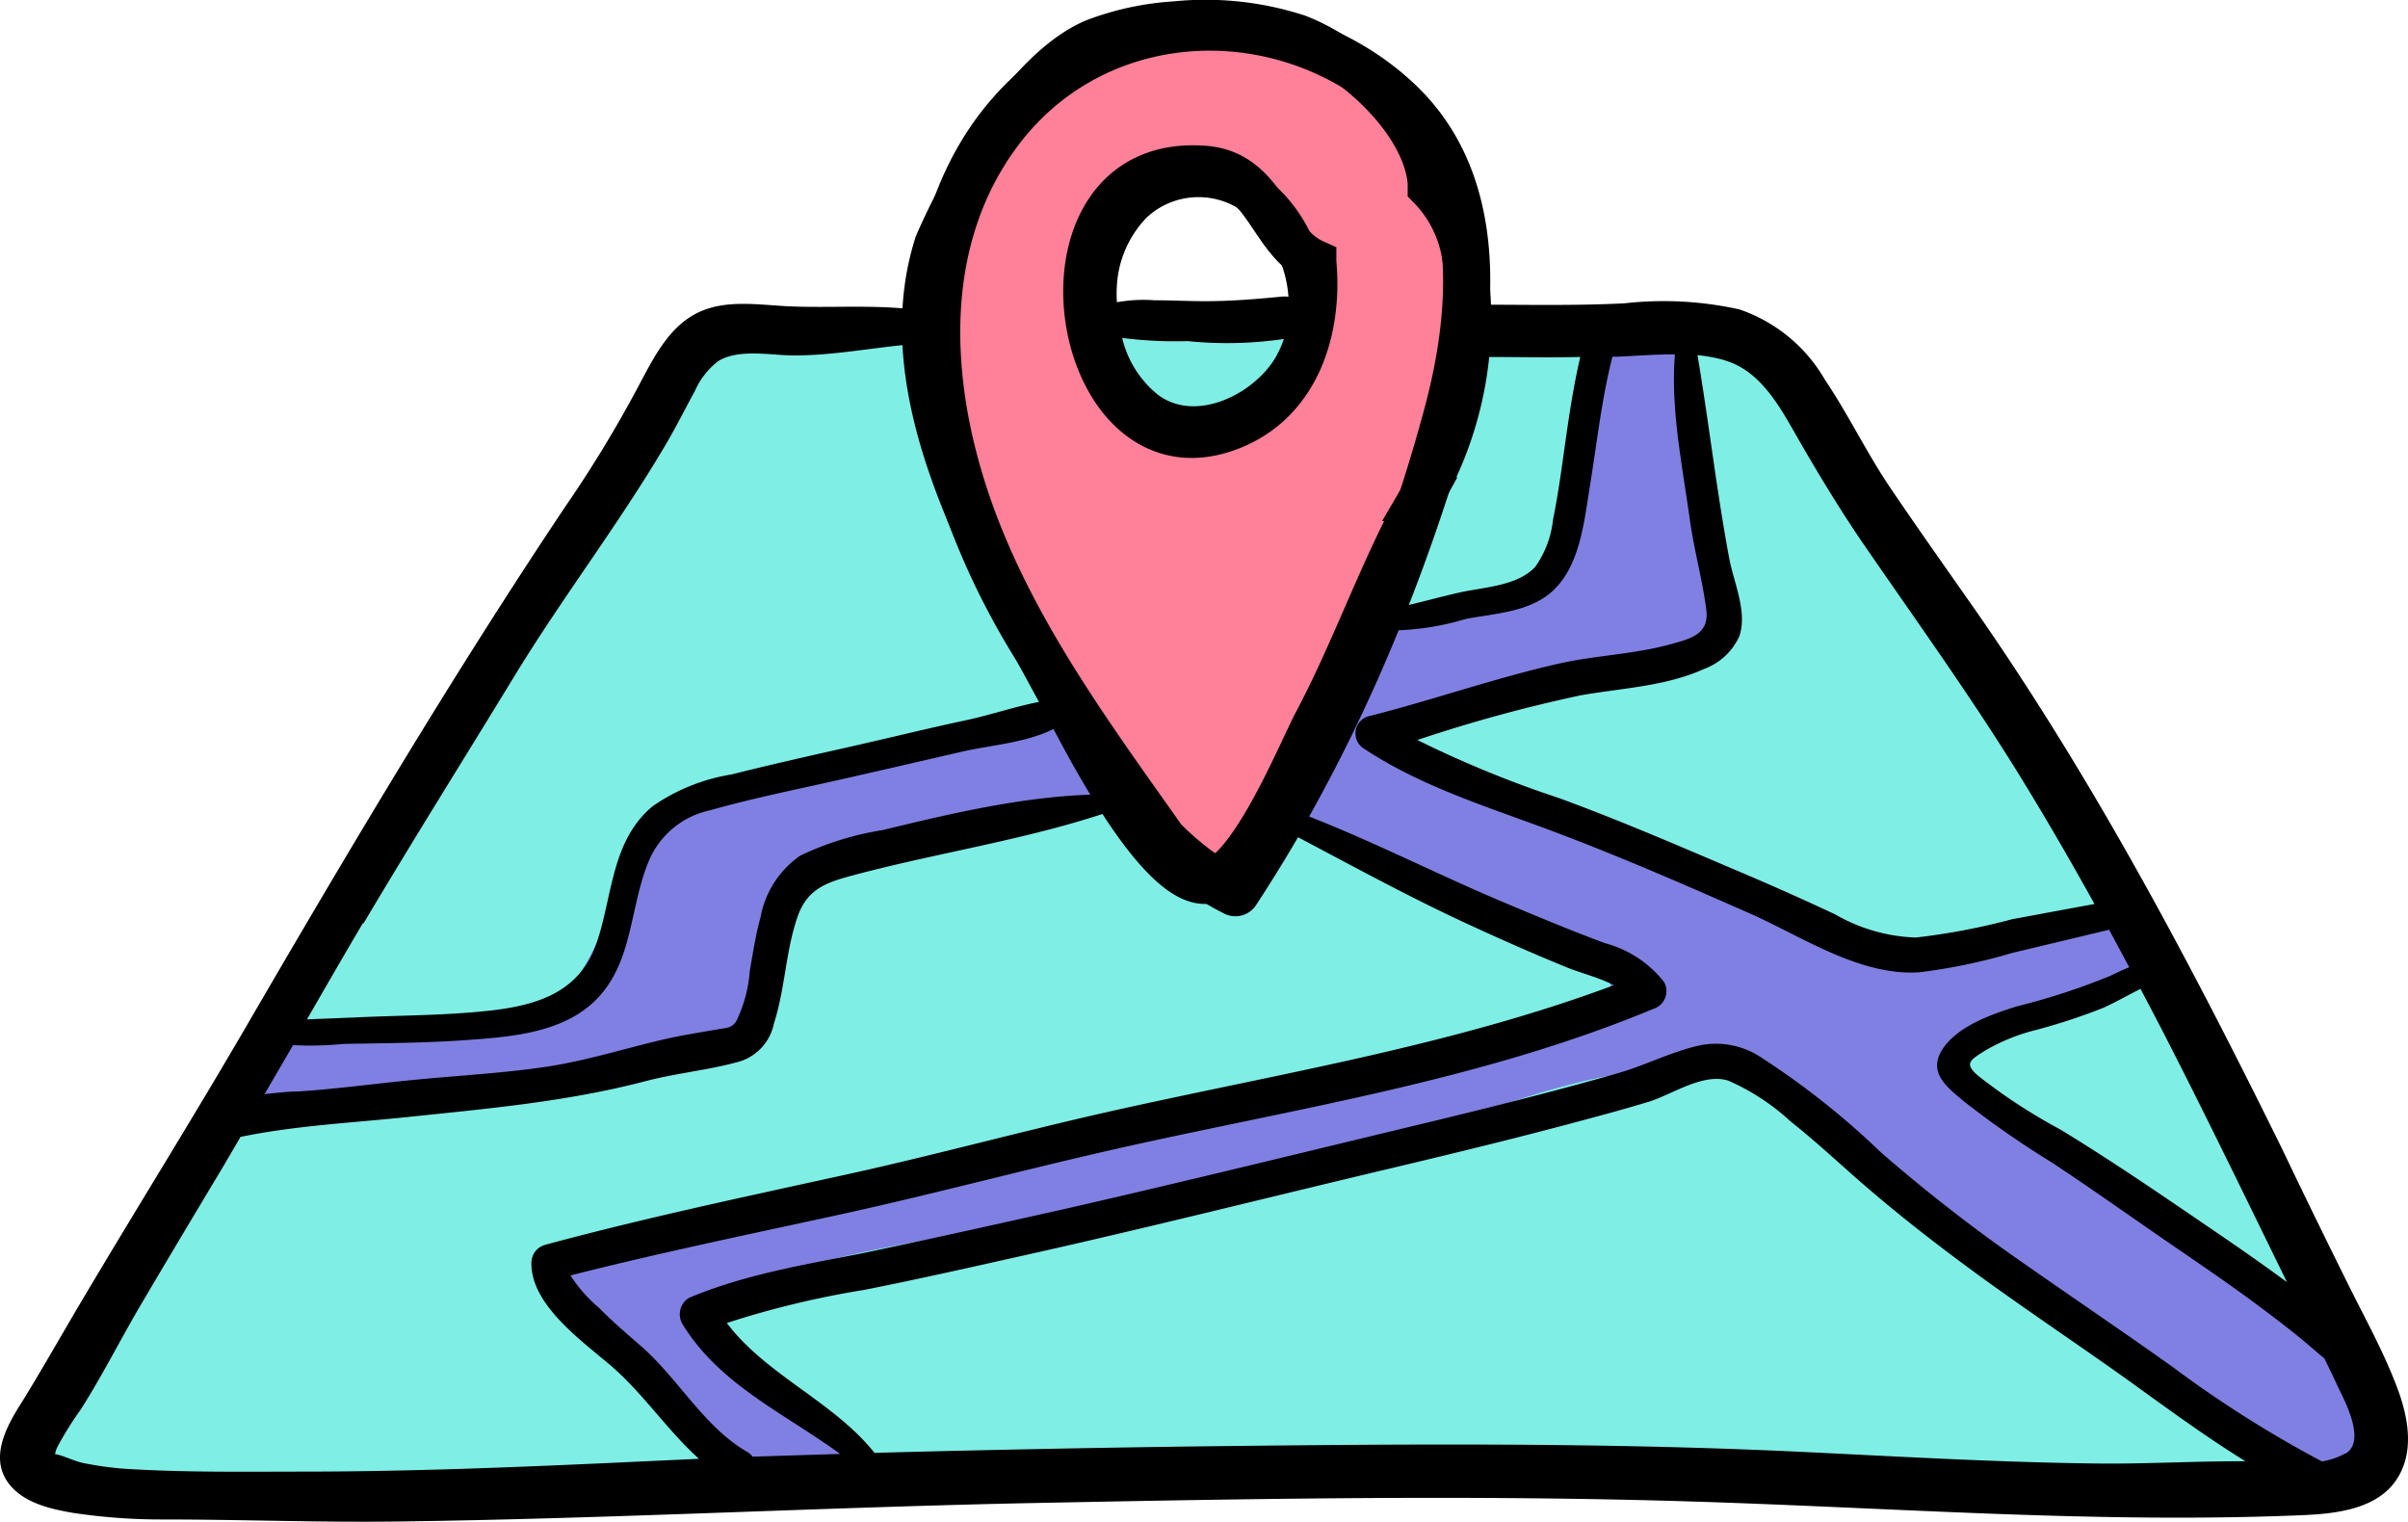 <svg xmlns="http://www.w3.org/2000/svg" viewBox="0 0 158 99.84"><defs><style>.cls-1{fill:#8080e2;}.cls-2{fill:#7feee5;}.cls-3{fill:#ff8099;stroke:#000;stroke-miterlimit:10;stroke-width:2.87px;}</style></defs><title>feature-snapmap</title><g id="Layer_2" data-name="Layer 2"><g id="Layer_1-2" data-name="Layer 1"><path class="cls-1" d="M45.56,22c-1.49,4.08-4.78,7.56-6.93,11.33C36.06,37.86,32.92,42,30.26,46.5,23.46,58,16.91,69.92,9.82,81.38,7.65,84.87,4.51,88,3,91.9c-.9,2.38-1.13,3.47,1.31,4.47,3.23,1.32,9.05.5,12.57.69C34.33,98,51.77,98.69,69.2,98c16.17-.66,32.28-.88,48.45-.88,6.93,0,13.87.33,20.76.93,4.14.37,9.05,1,13.14.22,11.64-2.16,1.41-15.49-2.33-20.79-2.41-3.41-3.86-7.37-5.72-11.08-1.78-3.54-4.39-6.21-6.33-9.63-4-7.15-6.68-15.15-11.83-21.65C121.55,30.31,118,22,111.41,21.38c-11.41-1.15-23,0-34.44-.53-5.73-.26-11.54,0-17.28,0-2.25,0-4.6-.19-6.84,0C50.2,21.07,49.05,22.7,45.56,22Z"/><path class="cls-2" d="M17.26,67.35c1.79-.36,5,.51,7.51.29s6.14-.11,8.51-.56c7.53-1.42,5.58-11,11.42-13.7A66.93,66.93,0,0,1,58.85,49c3.09-.65,9.89-.36,9.46-3.81-.25-2-2.39-4.52-3.12-6.51-1.06-2.89-2.6-5.55-3.75-8.38C60,26.59,62.58,22,58.2,21.15c-2.59-.5-8.09-.51-10.42.79-1.28.72-2.22,2.54-3.07,3.67a115.26,115.26,0,0,0-7,9.77c-3.6,5.95-6.59,12.22-10.91,17.69-2.72,3.44-7.44,8.26-8.07,12.79C19.36,66.09,19.69,66.83,17.26,67.35Z"/><path class="cls-2" d="M96.38,22c.13,3.5-1.91,7.54-2.89,10.83-.43,1.45-3,6-2.25,7.3,1.26,2.2,5.94-.62,7.52-1.32,3.18-1.4,3.83-2.61,4.53-6.27.62-3.27,2.37-7.23,2.29-10.5C101.8,21.86,98.55,22.71,96.38,22Z"/><path class="cls-2" d="M12.93,73.71c4.37-1,9.31-.82,13.75-1.42,4.74-.64,9.5-1.13,14.26-1.82,3.77-.55,7.72-1.77,8.67-5.5,1.23-4.84.88-6.57,6.07-8.47a70.68,70.68,0,0,1,11.2-3c1.7-.32,4-1.44,5.82-.89,3.82,1.15,4.92,7.88,9.18,3.79,1-.92.12-2,1.81-2.35.49-.1,2.17,1,2.74,1.17,2.7,1,5.26,1.76,7.86,3,2.2,1,10.8,3.35,11.34,6.14,1.22,6.27-30.44,9.48-33.78,10.11C60,76.68,47.05,79,35.77,83.31a56.19,56.19,0,0,0,5.06,6.74c1.52,1.89,6.24,5,6.72,7-1.64.82-3.81,0-5.6.11-5.77.27-11.51,1-17.32.94-4.5,0-9-.15-13.48-.11-1.89,0-5.17.57-6.92-.3-3.81-1.9-.08-5.53,1.55-7.9C9.1,84.93,9.87,79,12.93,73.71Z"/><path class="cls-2" d="M111.11,21.15c-1.61,4.23,1.14,10.15,1.66,14.22.29,2.17.74,5.16-.94,6.72-1.86,1.71-7.55,2.3-10.09,2.82-3.06.63-8.35.54-10.3,3.39C94,51.54,99.1,52,102.75,53.42c5.11,1.92,10.34,4.16,15.29,6.43,2.61,1.2,4.84,3,7.79,2.82A48.6,48.6,0,0,0,138.2,59.8c.49-2.56-2.27-5.94-3.77-7.81a68.75,68.75,0,0,1-9.15-13.92,37.14,37.14,0,0,0-6.94-10.45C116.38,25.59,114.3,21.67,111.11,21.15Z"/><path class="cls-2" d="M46.71,85.55c5.38-3,12.3-3.78,18.25-5,7.1-1.45,14.34-2.14,21.38-3.88,9.2-2.29,23.13-10.65,32-4.13,9.08,6.69,17.4,15.67,27.28,21.27.83.47,4.11,1.3,3.57,2.71-.7,1.87-12.1.3-13.77.28-8.49-.07-17-.85-25.47-.87-7,0-14,.8-20.92,1.13-7.38.36-14.85-.23-22.25-.26-3.52,0-7.33.2-10.24-1.37a43.91,43.91,0,0,1-6.87-5.21C47.88,88.72,44.18,86.39,46.71,85.55Z"/><path class="cls-2" d="M141.14,63.31c-.15-.18-4.08,2.14-4.38,2.31-2,1.11-3.54,1.24-5.69,1.77-5.49,1.34-.62,4.92,1.82,6.2,4,2.09,7.35,4.85,11,7.47,2.38,1.71,6.17,5.68,9,6.18,1.58-3.87-2.1-8.2-4.1-11.33-1.54-2.43-3.14-4.78-4.59-7.25C143.17,66.84,140,63.76,141.14,63.31Z"/><path class="cls-2" d="M71.84,21.15C70.26,25,74,28.42,77.75,28.37c5.09-.06,6-3.67,7.92-7.17C82.29,19.87,76.58,19.92,71.84,21.15Z"/><path class="cls-3" d="M96,16.51A8.26,8.26,0,0,0,93.8,12.3c0-.1,0-.21,0-.32-.33-4-5-8.22-8.67-9.61a19.58,19.58,0,0,0-8-.85,18,18,0,0,0-5.31,1.14C67.38,4.52,63.25,11.81,61.44,16c-3.3,10.24,4.08,22,8.65,30.59,1.16,2.17,5.83,11.36,9,11.28,2.76-.07,6.11-8.4,7.23-10.52,2.51-4.73,4.28-9.92,6.87-14.6A23.49,23.49,0,0,0,96,16.51ZM80.79,28.08C70.14,32.29,66.72,10,79.07,11c4,.34,4.25,4.84,7.18,6.15v.05C86.66,21.61,85.21,26.34,80.79,28.08Z"/><path d="M157.3,91.07c-.84-2.24-2-4.36-3.08-6.51-1.49-3-3-6.08-4.45-9.12-6-12.18-12.32-24.14-20.08-35.3-1.91-2.73-3.84-5.45-5.71-8.21-1.53-2.28-2.71-4.75-4.23-7a10.3,10.3,0,0,0-5.62-4.63,23,23,0,0,0-7.54-.4c-2.94.15-5.9.1-8.85.09.3-5.47-.9-10.89-5.23-14.76C85.71-.9,74.78-1.67,67.57,4.1c-5,4-7.38,10-7.75,16.19-2.67-.3-5.29-.08-8-.19-2-.09-4.16-.48-6,.4S43,23.26,42.07,25a80.75,80.75,0,0,1-5,8.27C29.59,44.46,22.75,56,16,67.61c-3.42,5.87-7,11.61-10.48,17.47C4.15,87.38,2.85,89.7,1.43,92,.49,93.47-.67,95.51.48,97.2c.94,1.38,2.79,1.8,4.33,2.06a38.85,38.85,0,0,0,5.9.43c5.23,0,10.45.21,15.68.13,14-.19,28-.95,42-1.22,14.18-.28,28.41-.53,42.58-.09,13.36.41,26.68,1.46,40.05.9,2.19-.09,5-.37,6.28-2.42C158.44,95.2,158,92.94,157.3,91.07ZM141.9,67.65c2.8,5.45,5.48,11,8.16,16.47-1.44-1.06-2.91-2.09-4.39-3.1-3.45-2.35-6.92-4.75-10.49-6.92a36.75,36.75,0,0,1-5.41-3.54c-.9-.79-.51-1,.46-1.62a12.73,12.73,0,0,1,3.07-1.29,38.9,38.9,0,0,0,4.76-1.55c.82-.38,1.6-.83,2.39-1.22C140.94,65.8,141.42,66.73,141.9,67.65Zm-28.71-44c2.27.67,3.54,2.93,4.63,4.85,1.37,2.39,2.76,4.7,4.32,7,3.6,5.24,7.32,10.38,10.64,15.81,1.61,2.63,3.15,5.3,4.65,8q-2.72.5-5.41,1a43.17,43.17,0,0,1-6.32,1.2A11.29,11.29,0,0,1,120.43,60q-3-1.41-6.11-2.73c-4-1.7-7.93-3.41-12-4.9A71.37,71.37,0,0,1,93,48.55a97.71,97.71,0,0,1,10.71-2.93c2.71-.48,5.56-.58,8.1-1.73a4.08,4.08,0,0,0,2.32-2.16c.54-1.6-.38-3.54-.67-5.11-.83-4.42-1.33-8.9-2.08-13.32A10.4,10.4,0,0,1,113.19,23.64Zm-15.83-.23c2.11,0,4.22.05,6.33,0-.47,2-.77,4.09-1.06,6.15-.21,1.51-.42,3-.73,4.53a6.51,6.51,0,0,1-1.16,3.08c-1.18,1.29-3.44,1.34-5,1.7-1.11.25-2.2.55-3.3.81,1.4-3.58,2.63-7.21,3.71-10.86A44.45,44.45,0,0,0,97.36,23.41ZM66.86,9.47c5.31-7,15.09-8,22.2-3.1,6.88,4.75,6.29,13.67,4.3,20.81A108.59,108.59,0,0,1,80.5,56.49a16.65,16.65,0,0,1-3-2.41c-4.68-6.62-9.61-13.3-12.36-20.93S61.66,16.32,66.86,9.47Zm-43,51.1c3.24-5.46,6.62-10.84,9.93-16.27,3.13-5.13,6.81-9.91,9.86-15.08.7-1.18,1.3-2.39,1.95-3.58a5,5,0,0,1,1.53-1.95c1.37-.84,3.52-.36,5-.37,2.58,0,5.11-.51,7.66-.73a32.7,32.7,0,0,0,.87,6.78,50.23,50.23,0,0,0,6.62,14.89c.36.59.74,1.17,1.12,1.75-1.67.3-3.36.89-5,1.24-2.59.55-5.16,1.19-7.74,1.77S50.55,50.17,48,50.81a12.6,12.6,0,0,0-5.17,2.08c-2.7,2.24-2.63,5.81-3.65,8.88-1.1,3.32-3.89,4.19-7.09,4.54-2.9.32-5.81.3-8.72.44l-3.23.13C21.36,64.77,22.57,62.66,23.81,60.57Zm-4.63,8a21.82,21.82,0,0,0,3.29-.08c2.73-.05,5.46-.06,8.18-.26,2.91-.21,6.33-.48,8.48-2.71,2.37-2.46,2.13-6,3.38-9a5.61,5.61,0,0,1,4-3.35c2.61-.74,5.29-1.29,7.94-1.88,2.91-.65,5.82-1.33,8.73-2,2-.44,4.53-.6,6.34-1.71l.44.66a24.17,24.17,0,0,0,2.26,3.88c-4.82.06-9.7,1.21-14.35,2.34a19.62,19.62,0,0,0-5.42,1.68,6.31,6.31,0,0,0-2.6,4.05c-.32,1.14-.49,2.32-.7,3.48A9.09,9.09,0,0,1,48.31,67c-.29.44-.6.43-1.14.52-1.19.21-2.38.39-3.56.66-2.58.6-5.09,1.4-7.71,1.8s-5.55.57-8.33.83-5.3.62-8,.8c-.7,0-1.45.1-2.21.17ZM39.62,96c-6.46.29-12.92.54-19.39.55-4.05,0-8.19.07-12.24-.2A22.56,22.56,0,0,1,5.53,96c-.65-.12-1.3-.49-1.92-.6A2.32,2.32,0,0,1,3.73,95,21.86,21.86,0,0,1,5.28,92.5C6.77,90.17,8,87.68,9.42,85.3c1.65-2.8,3.32-5.59,5-8.39.46-.77.91-1.54,1.36-2.32,3.59-.74,7.28-.92,10.93-1.3,5.32-.56,10.44-1,15.62-2.35,2.05-.54,4.19-.73,6.21-1.3a3.29,3.29,0,0,0,2.24-2.49c.74-2.29.77-4.76,1.55-7,.64-1.86,1.94-2.27,3.71-2.74,5.58-1.49,11.41-2.33,16.88-4.2.27.38.55.75.83,1.11a17.92,17.92,0,0,0,6.54,5.6,1.62,1.62,0,0,0,2.14-.56q1.42-2.17,2.74-4.43c3.79,2,7.55,4.06,11.47,5.85,2,.92,4.08,1.84,6.15,2.68.88.37,2.12.66,3.1,1.18C95.08,68.67,83.67,70.47,72.47,73c-6,1.36-11.95,3-18,4.29C48.23,78.66,41.94,80,35.74,81.68a1.22,1.22,0,0,0-.87,1.14c-.08,2.8,3.41,5.22,5.27,6.83,2.07,1.79,3.67,4.21,5.72,6.06ZM147,95.87c-3.09,0-6.18.18-9.27.15-6.55-.07-13.09-.46-19.63-.77-13-.62-26.06-.51-39.09-.36q-10.81.14-21.63.43c-2.7-3.38-7.1-5.09-9.69-8.52a59.94,59.94,0,0,1,9-2.17c3.65-.72,7.29-1.55,10.92-2.36,7.82-1.75,15.6-3.71,23.4-5.56,3.88-.92,7.76-1.86,11.61-2.88,1.88-.5,3.77-1,5.61-1.56,1.52-.49,3.54-1.89,5.17-1.37a14.66,14.66,0,0,1,4.06,2.65c1.41,1.12,2.74,2.33,4.08,3.52,2.79,2.47,5.74,4.75,8.76,6.94,3.44,2.48,7,4.84,10.41,7.32,2.17,1.57,4.35,3.13,6.62,4.54Zm6.86-.5a4.57,4.57,0,0,1-1.51.51,75.19,75.19,0,0,1-9.73-6.15c-3.21-2.29-6.47-4.49-9.7-6.75a107.86,107.86,0,0,1-9.51-7.38,52.21,52.21,0,0,0-7.85-6.22,5.33,5.33,0,0,0-4-.8c-1.83.39-3.58,1.31-5.4,1.83-4,1.15-8.09,2.17-12.17,3.16-8,1.92-16,3.89-24,5.72-4.47,1-8.94,2-13.44,2.94-3.84.76-7.71,1.39-11.34,2.92a1.26,1.26,0,0,0-.44,1.7c2.43,4,6.72,5.88,10.35,8.54l-5.74.18a1.26,1.26,0,0,0-.38-.33c-2.76-1.6-4.45-4.7-6.81-6.81-1-.87-2-1.72-2.9-2.64a9.45,9.45,0,0,1-1.86-2.11c5.86-1.49,11.79-2.71,17.7-4s12-2.92,18-4.28c11.87-2.68,24-4.49,35.33-9.2a1.22,1.22,0,0,0,.72-1.78,7.3,7.3,0,0,0-3.87-2.54c-2.26-.84-4.49-1.77-6.72-2.71-4.26-1.8-8.39-3.91-12.69-5.6a108.87,108.87,0,0,0,5.87-12.22,17.43,17.43,0,0,0,4.4-.74c1.93-.37,4.18-.44,5.71-1.84,1.82-1.68,2.07-4.64,2.45-6.93.46-2.82.76-5.67,1.47-8.44h.35c1.22-.05,2.49-.16,3.75-.15-.3,3.64.52,7.45,1,11,.28,1.93.82,3.86,1.06,5.78.19,1.56-1,1.87-2.32,2.23-2.37.66-4.84.73-7.23,1.25C98.18,44.45,94,45.94,89.77,47a1.17,1.17,0,0,0-.27,2.12c3.59,2.38,7.74,3.7,11.75,5.18,4.6,1.7,9.12,3.67,13.61,5.65,3.42,1.52,7.17,4.09,11.07,3.84a37.34,37.34,0,0,0,6.1-1.27L138.39,61l1.32,2.46c-.45.18-.89.39-1.26.57a43.84,43.84,0,0,1-6.13,2c-1.63.51-3.93,1.31-4.89,2.85s.4,2.5,1.42,3.37a61,61,0,0,0,5.75,4c2.23,1.47,4.4,3,6.61,4.53,2,1.39,4.1,2.79,6.11,4.25,1.15.84,2.28,1.69,3.39,2.58.6.48,1.18,1,1.8,1.51.31.63.62,1.27.91,1.9C153.9,92,155.25,94.57,153.9,95.37Z"/><path d="M74.27,27.87c3.56,2.86,8.93,1,11.35-2.5,2.91-4.23,1.39-10.91-2.73-13.81a7.09,7.09,0,0,0-8.22,0,9.82,9.82,0,0,0-3.79,8.52A10.12,10.12,0,0,0,74.27,27.87Zm9.39-4.36c-1.43,2.35-5.18,4.25-7.67,2.4a6.78,6.78,0,0,1-2.36-3.74,27.51,27.51,0,0,0,4.3.21,25.62,25.62,0,0,0,6.31-.14A6.62,6.62,0,0,1,83.66,23.51ZM73.28,18.82a7,7,0,0,1,2-4.59l.35-.29a5,5,0,0,1,5.45-.37,7.67,7.67,0,0,1,3.46,5.9,1.94,1.94,0,0,0-.54,0c-1.66.16-3.24.29-4.93.29-1.11,0-2.22-.06-3.33-.06a9.75,9.75,0,0,0-2.45.13C73.26,19.48,73.26,19.14,73.28,18.82Z"/></g></g></svg>